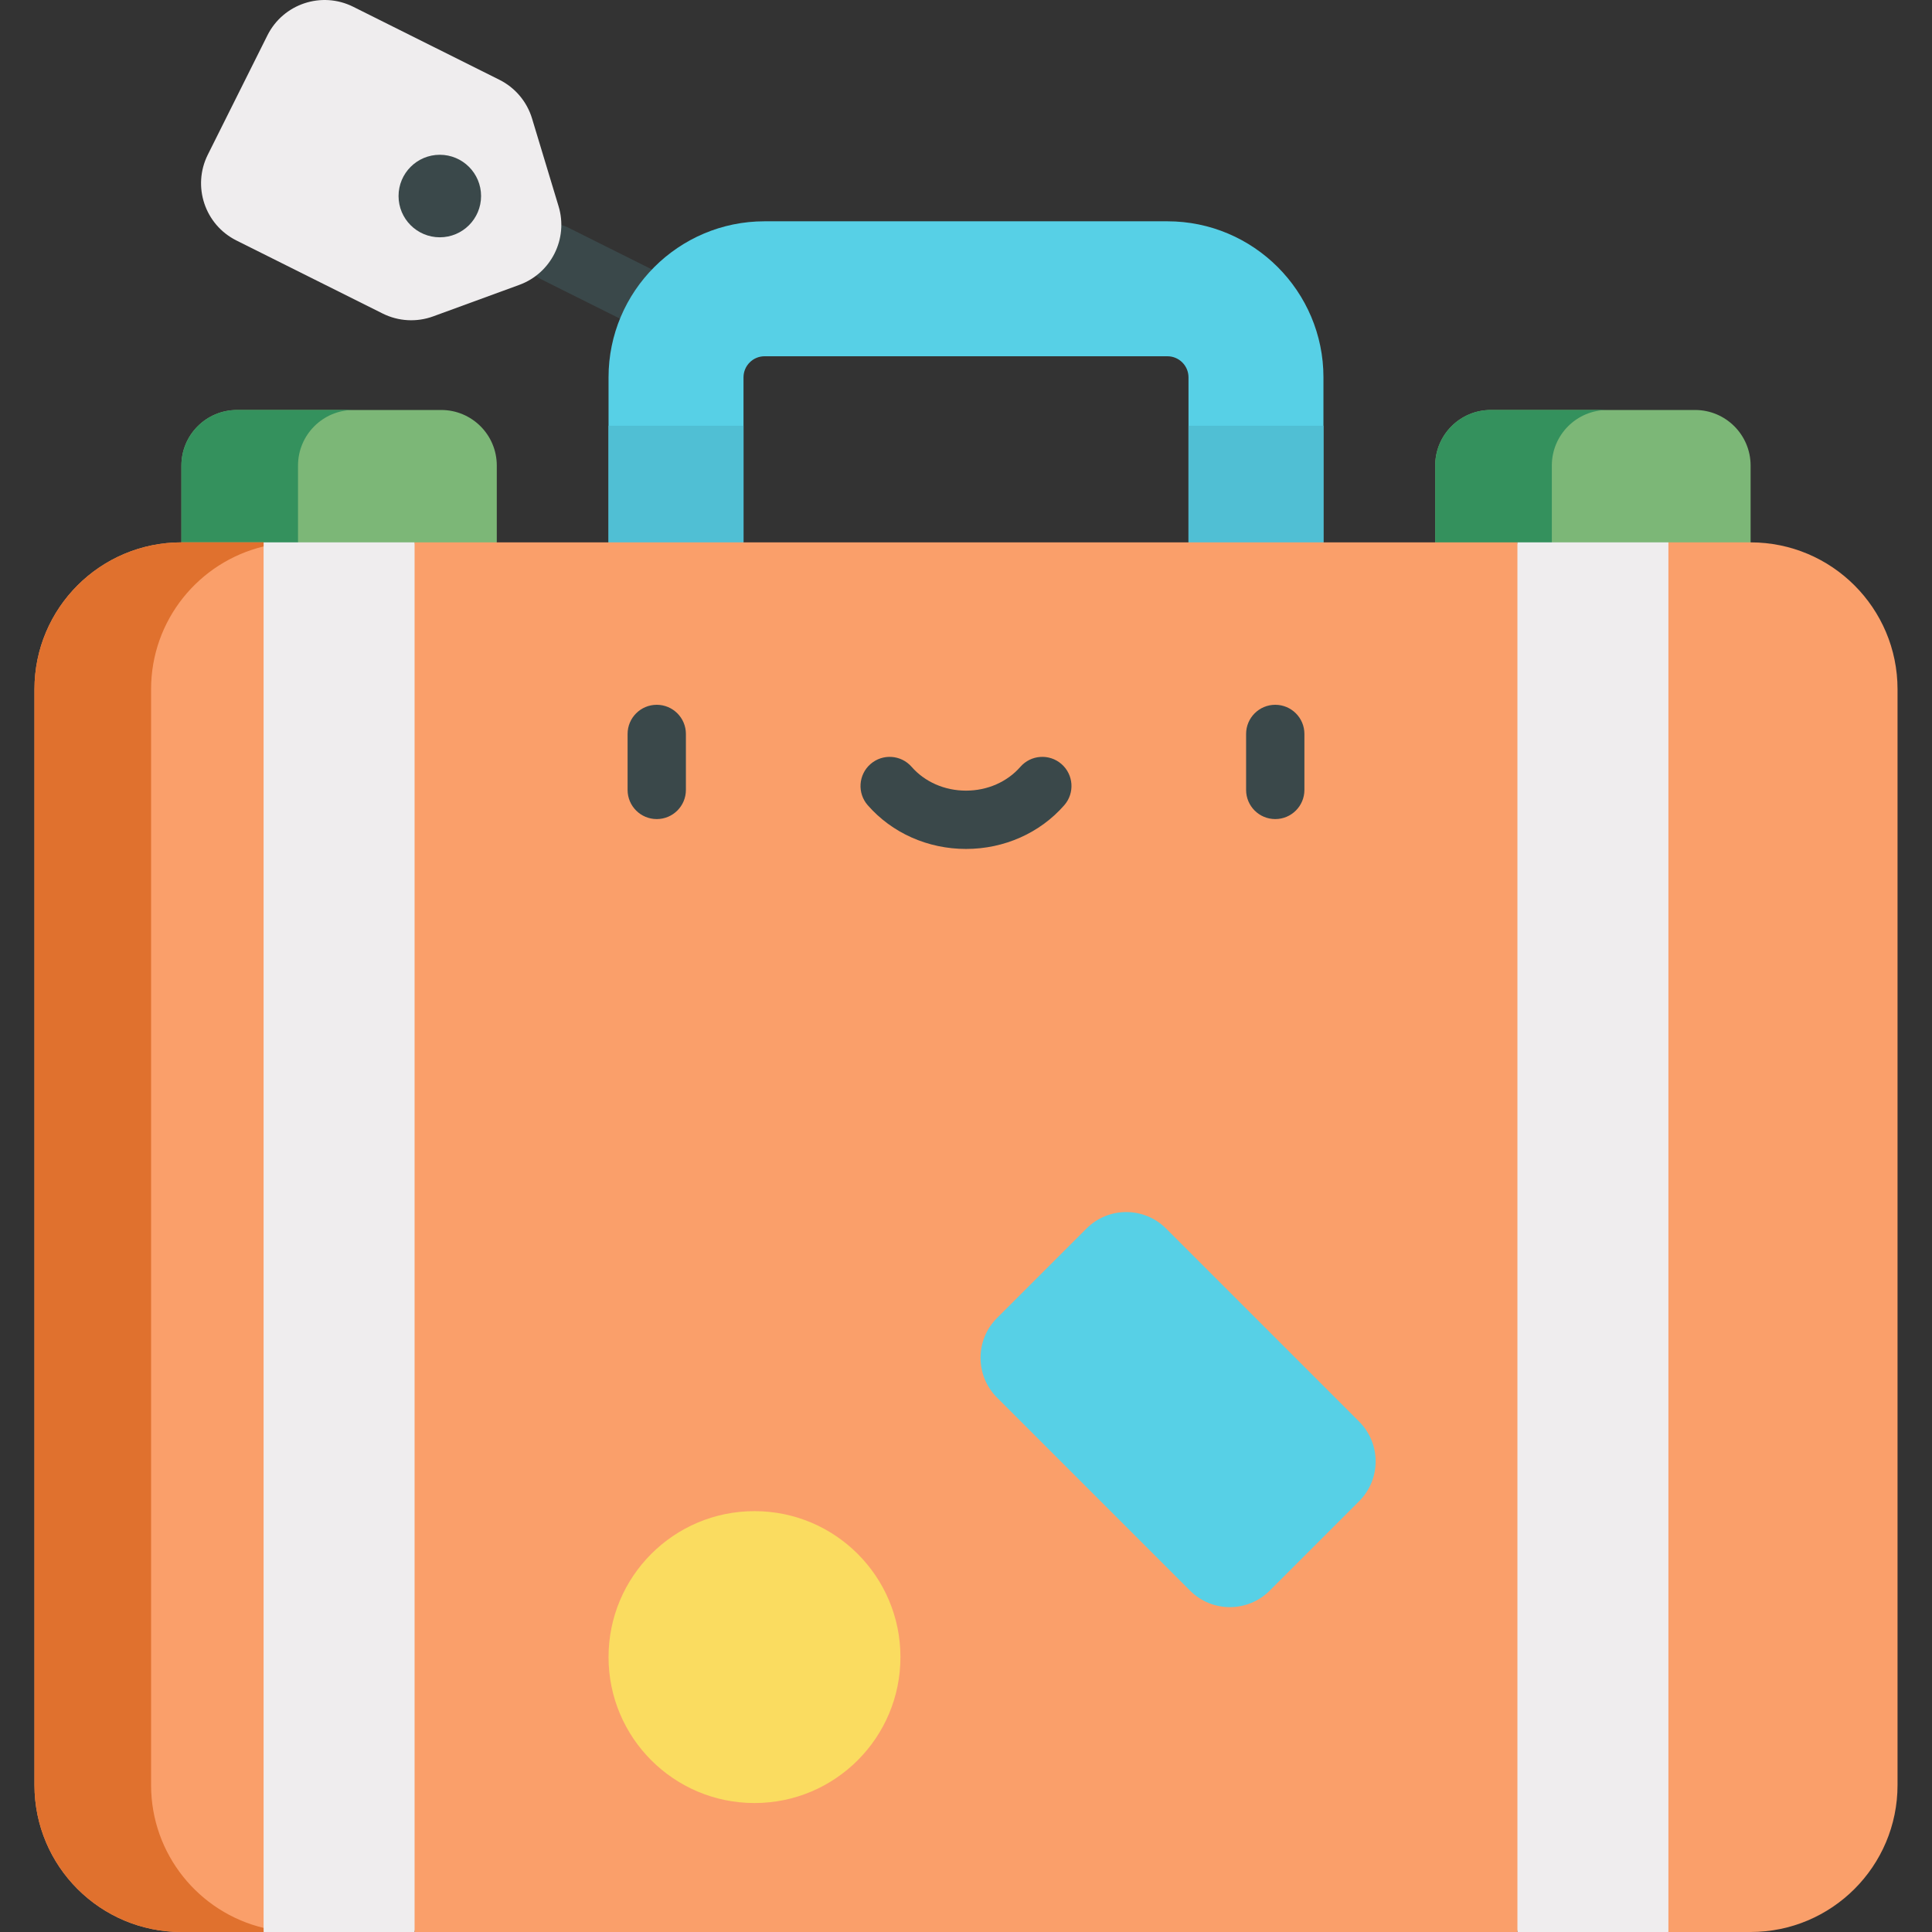 <?xml version="1.0" encoding="iso-8859-1"?>
<!-- Generator: Adobe Illustrator 19.0.0, SVG Export Plug-In . SVG Version: 6.00 Build 0)  -->
<svg version="1.1" id="Capa_1" xmlns="http://www.w3.org/2000/svg" xmlns:xlink="http://www.w3.org/1999/xlink" x="0px" y="0px"
	 viewBox="0 0 512 512" style="enable-background:new 0 0 512 512;" xml:space="preserve">
<rect x="0" y="0" width="512" height="512" fill="#333333" stroke="none"/>
<path style="fill:#3A484A;" d="M176.502,89.634c-1.16,0-2.339-0.262-3.447-0.816l-29.539-14.756
	c-3.818-1.907-5.366-6.547-3.459-10.365c1.908-3.818,6.547-5.365,10.365-3.459l29.539,14.756c3.818,1.907,5.366,6.547,3.459,10.365
	C182.067,88.067,179.337,89.634,176.502,89.634z"/>
<path style="fill:#57D0E6;" d="M332.846,181.954c-9.876,0-17.883-8.007-17.883-17.883V99.998c0-3.08-2.505-5.586-5.586-5.586
	H202.622c-3.079,0-5.586,2.505-5.586,5.586v64.073c0,9.876-8.007,17.883-17.883,17.883s-17.883-8.007-17.883-17.883V99.998
	c0-22.801,18.55-41.353,41.351-41.353h106.756c22.801,0,41.352,18.55,41.352,41.353v64.073
	C350.729,173.947,342.723,181.954,332.846,181.954z"/>
<path style="fill:#7CB777;" d="M116.926,108.649H62.8c-8.134,0-14.728,6.594-14.728,14.728v20.351l41.791,20.342l41.791-20.342
	v-20.351C131.654,115.243,125.06,108.649,116.926,108.649z"/>
<path style="fill:#34915D;" d="M78.978,143.729v-20.351c0-8.134,6.594-14.729,14.729-14.729H62.801
	c-8.134,0-14.729,6.594-14.729,14.729v20.351l41.791,20.342l15.453-7.521L78.978,143.729z"/>
<path style="fill:#7CB777;" d="M395.074,108.649H449.2c8.134,0,14.729,6.594,14.729,14.728v20.351l-41.791,20.342l-41.791-20.342
	v-20.351C380.346,115.243,386.94,108.649,395.074,108.649z"/>
<path style="fill:#34915D;" d="M411.251,143.729v-20.351c0-8.134,6.594-14.729,14.728-14.729h-30.905
	c-8.134,0-14.729,6.594-14.729,14.729v20.351l41.791,20.342l15.453-7.521L411.251,143.729z"/>
<g>
	<polygon style="fill:#EFEDEE;" points="109.87,143.732 69.852,143.732 39.492,327.865 69.852,512 109.87,512 144.614,327.865 	"/>
	<polygon style="fill:#EFEDEE;" points="442.148,143.732 402.13,143.732 367.386,327.865 402.13,512 442.148,512 472.508,327.865 	
		"/>
</g>
<path style="fill:#FA9F6A;" d="M502.867,182.666v290.391c0,21.511-17.434,38.944-38.944,38.944h-21.776V143.732h21.776
	C485.435,143.732,502.867,161.166,502.867,182.666z"/>
<g>
	<path style="fill:#50BFD4;" d="M179.154,181.954c9.876,0,17.883-8.007,17.883-17.883v-51.244h-35.766v51.244
		C161.271,173.947,169.277,181.954,179.154,181.954z"/>
	<path style="fill:#50BFD4;" d="M314.963,112.827v51.244c0,9.876,8.007,17.883,17.883,17.883s17.883-8.007,17.883-17.883v-51.244
		C350.729,112.827,314.963,112.827,314.963,112.827z"/>
</g>
<g>
	<rect x="109.869" y="143.731" style="fill:#FA9F6A;" width="292.262" height="368.269"/>
	<path style="fill:#FA9F6A;" d="M69.852,143.732V512H48.077c-21.511,0-38.944-17.434-38.944-38.944V182.666
		c0-21.501,17.434-38.934,38.944-38.934H69.852z"/>
</g>
<path style="fill:#E0712E;" d="M40.038,473.056V182.666c0-18.357,12.711-33.738,29.815-37.848v-1.086H48.077
	c-21.511,0-38.944,17.434-38.944,38.934v290.391c0,21.51,17.433,38.944,38.944,38.944h21.776v-1.086
	C52.749,506.805,40.038,491.421,40.038,473.056z"/>
<g>
	<path style="fill:#3A484A;" d="M174.045,217.063c-4.267,0-7.726-3.459-7.726-7.726v-14.833c0-4.267,3.459-7.726,7.726-7.726
		c4.267,0,7.726,3.459,7.726,7.726v14.833C181.771,213.604,178.312,217.063,174.045,217.063z"/>
	<path style="fill:#3A484A;" d="M337.956,217.063c-4.267,0-7.726-3.459-7.726-7.726v-14.833c0-4.267,3.459-7.726,7.726-7.726
		c4.267,0,7.726,3.459,7.726,7.726v14.833C345.682,213.604,342.223,217.063,337.956,217.063z"/>
	<path style="fill:#3A484A;" d="M256,224.98c-10.113,0-19.606-4.225-26.045-11.591c-2.809-3.213-2.481-8.093,0.731-10.902
		c3.213-2.809,8.093-2.481,10.902,0.731c3.505,4.008,8.757,6.308,14.411,6.308s10.907-2.299,14.411-6.308
		c2.807-3.213,7.688-3.542,10.902-0.731c3.213,2.808,3.541,7.689,0.731,10.902C275.606,220.755,266.113,224.98,256,224.98z"/>
</g>
<path style="fill:#EFEDEE;" d="M114.799,83.842l22.828-8.349c8.439-3.086,13.003-12.223,10.403-20.824l-7.034-23.267
	c-1.35-4.464-4.478-8.174-8.65-10.259L93.602,1.791c-8.375-4.184-18.556-0.786-22.738,7.588L55.07,40.994
	c-4.184,8.374-0.786,18.555,7.588,22.738l38.743,19.354C105.574,85.17,110.42,85.444,114.799,83.842z"/>
<circle style="fill:#3A484A;" cx="116.555" cy="51.952" r="10.935"/>
<circle style="fill:#FADC60;" cx="199.948" cy="439.146" r="38.678"/>
<path style="fill:#57D0E6;" d="M360.187,376.741l-51.166-51.166c-5.825-5.825-15.267-5.825-21.092,0l-23.709,23.708
	c-5.825,5.825-5.825,15.267,0,21.092l51.166,51.166c5.825,5.825,15.267,5.825,21.092,0l23.709-23.709
	C366.012,392.009,366.012,382.565,360.187,376.741z"/>
<g>
</g>
<g>
</g>
<g>
</g>
<g>
</g>
<g>
</g>
<g>
</g>
<g>
</g>
<g>
</g>
<g>
</g>
<g>
</g>
<g>
</g>
<g>
</g>
<g>
</g>
<g>
</g>
<g>
</g>
</svg>
